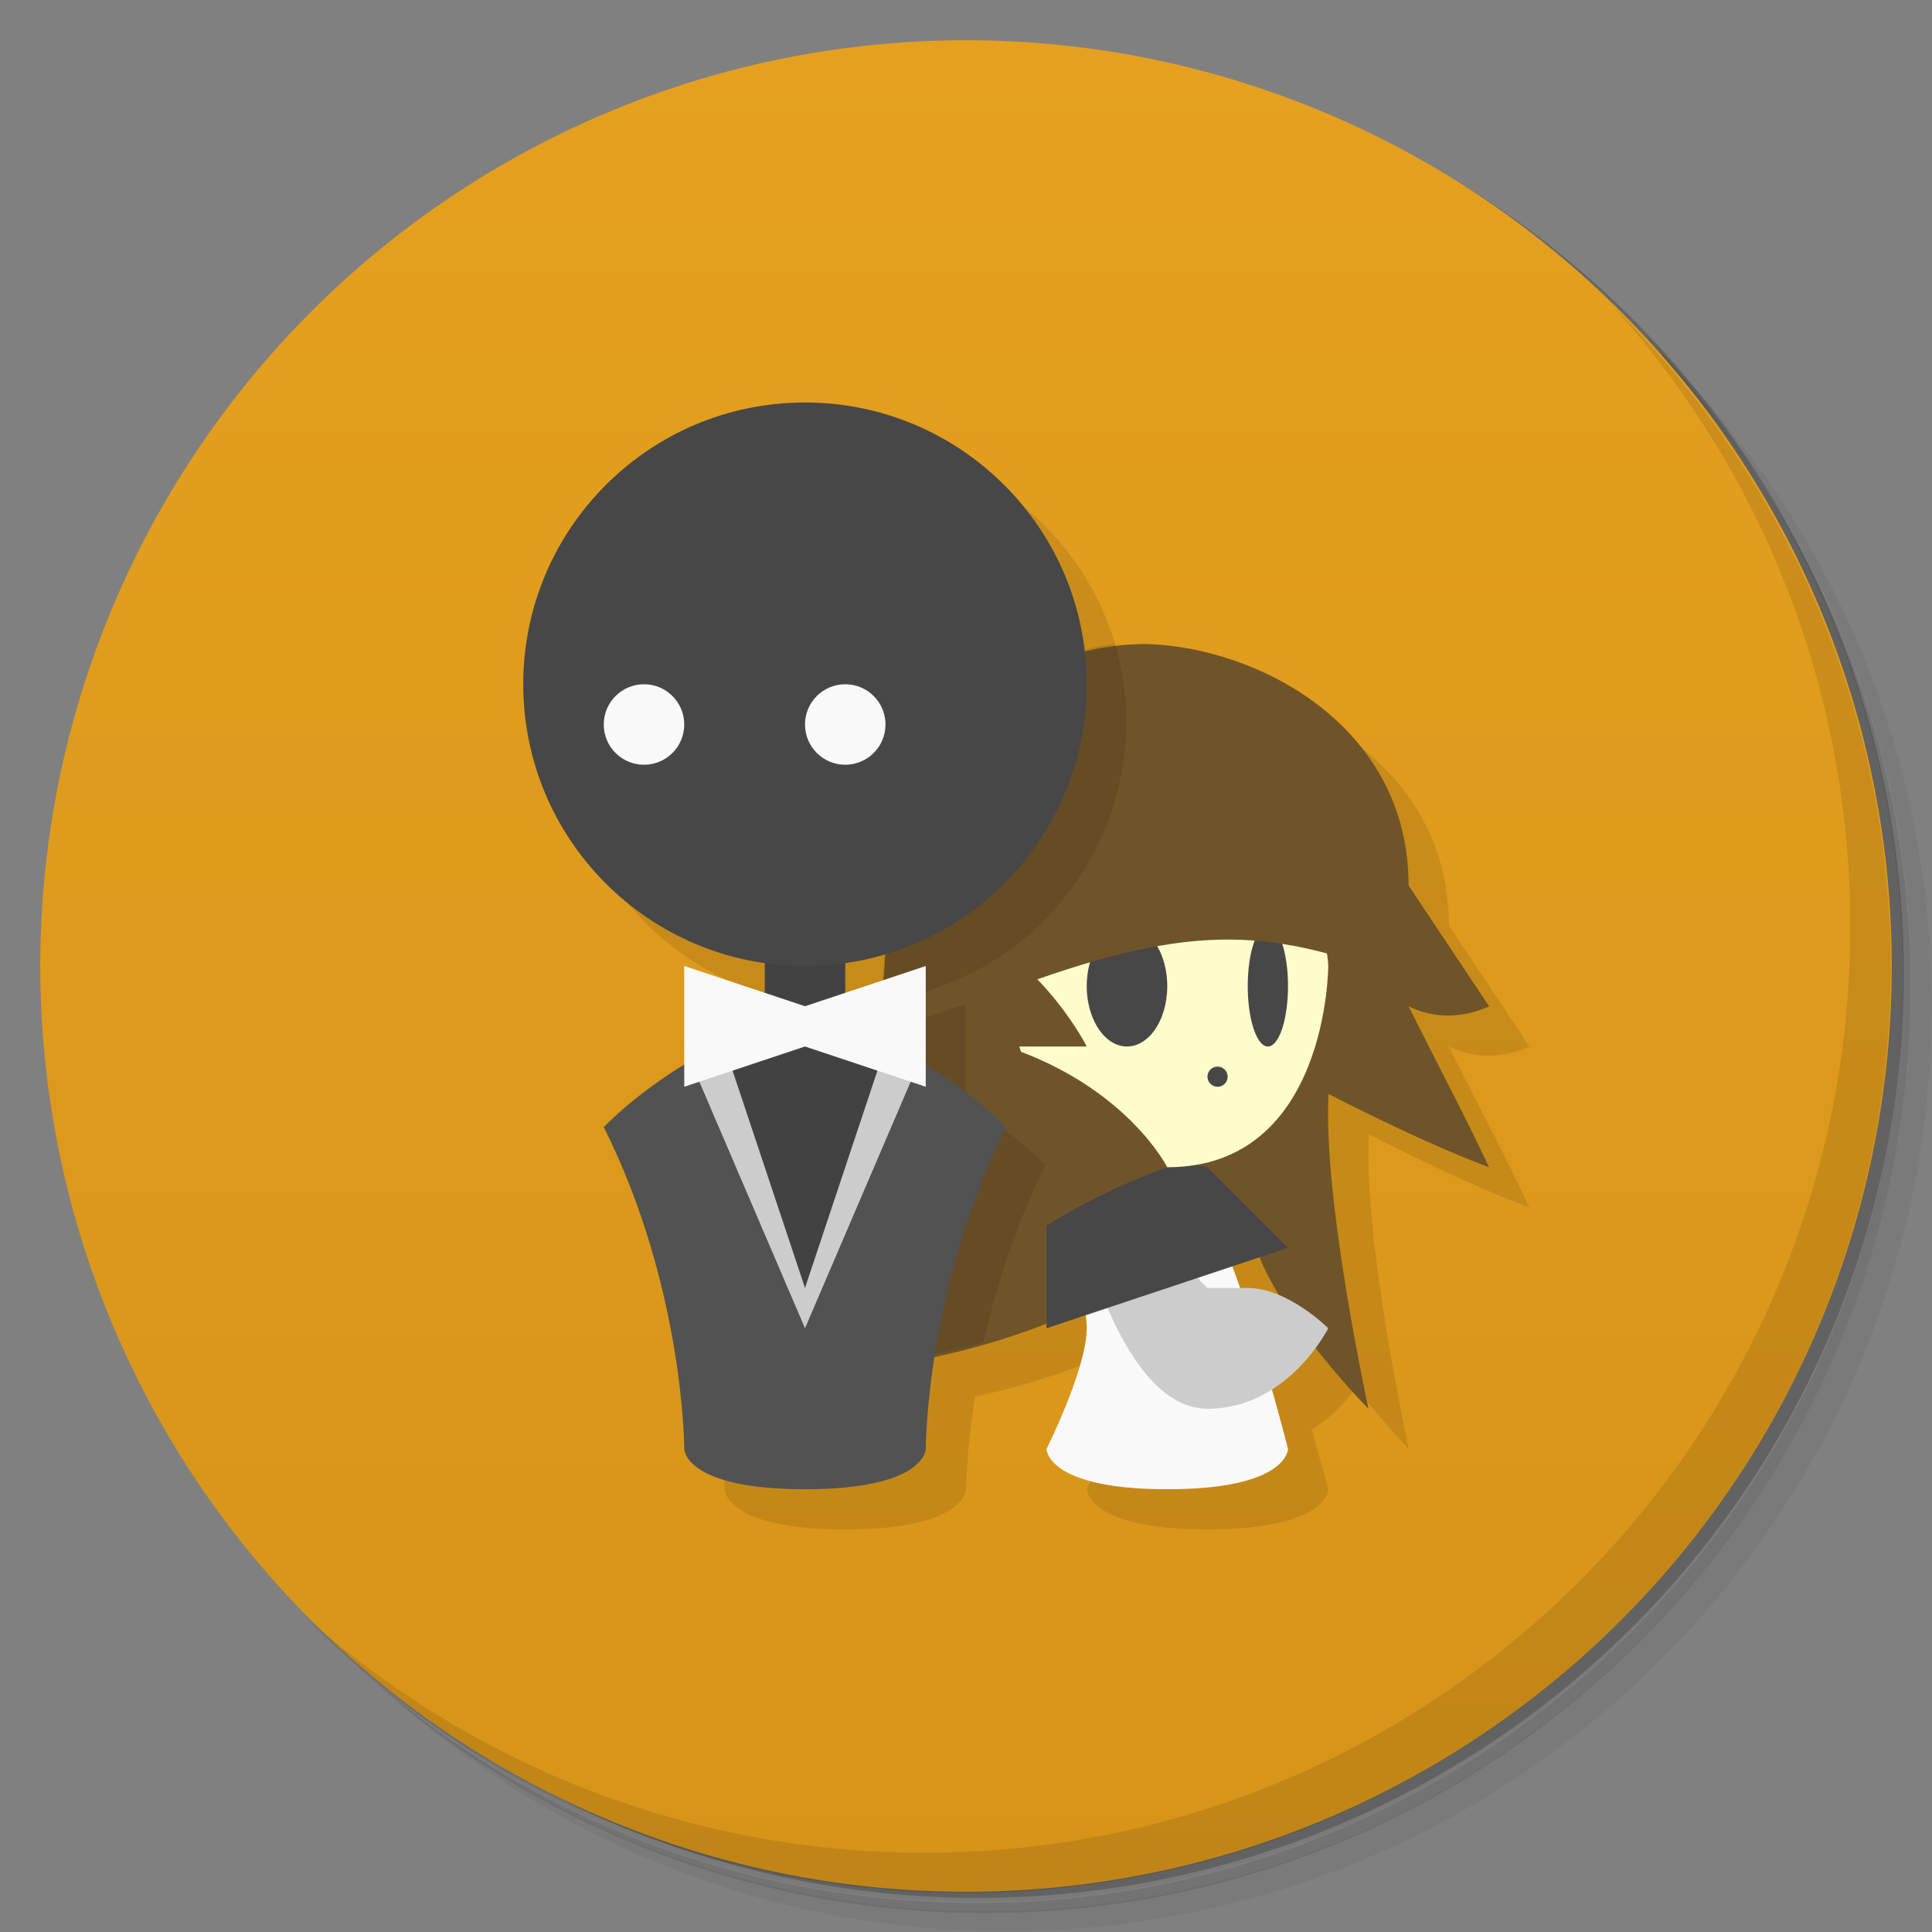 <svg version="1.1" viewBox="0 0 48 48" xmlns="http://www.w3.org/2000/svg">
 <rect x="0" y="0" width="48" height="48" fill="#808080" stroke="none"/>
 <defs>
  <linearGradient id="bg" x2="0" y1="1" y2="47" gradientUnits="userSpaceOnUse">
   <stop style="stop-color:#e5a01f" offset="0"/>
   <stop style="stop-color:#d69419" offset="1"/>
  </linearGradient>
 </defs>
 <path d="m36.3 5c5.86 4.06 9.69 10.8 9.69 18.5 0 12.4-10.1 22.5-22.5 22.5-7.67 0-14.4-3.83-18.5-9.69 1.04 1.82 2.31 3.5 3.78 4.97 4.08 3.71 9.51 5.97 15.5 5.97 12.7 0 23-10.3 23-23 0-5.95-2.26-11.4-5.97-15.5-1.47-1.48-3.15-2.74-4.97-3.78zm4.97 3.78c3.85 4.11 6.22 9.64 6.22 15.7 0 12.7-10.3 23-23 23-6.08 0-11.6-2.36-15.7-6.22 4.16 4.14 9.88 6.72 16.2 6.72 12.7 0 23-10.3 23-23 0-6.34-2.58-12.1-6.72-16.2z" style="opacity:.05"/>
 <path d="m41.3 8.78c3.71 4.08 5.97 9.51 5.97 15.5 0 12.7-10.3 23-23 23-5.95 0-11.4-2.26-15.5-5.97 4.11 3.85 9.64 6.22 15.7 6.22 12.7 0 23-10.3 23-23 0-6.08-2.36-11.6-6.22-15.7z" style="opacity:.1"/>
 <path d="m31.2 2.38c8.62 3.15 14.8 11.4 14.8 21.1 0 12.4-10.1 22.5-22.5 22.5-9.71 0-18-6.14-21.1-14.8a23 23 0 0 0 44.9-7 23 23 0 0 0-16-21.9z" style="opacity:.2"/>
 <circle cx="24" cy="24" r="23" style="fill:url(#bg)"/>
 <path d="m21 11c-3.87 0-7 3.13-7 7 0.004 3.48 2.56 6.42 6 6.92v0.746l-2-0.666v2.46c-0.685 0.425-1.39 0.931-2 1.54 2 4 2 8 2 8s0 1 3 1 3-1 3-1 0.008-0.92 0.223-2.3c0.784-0.167 1.73-0.425 2.78-0.83v0.129l0.967-0.322c0.017 0.113 0.033 0.225 0.033 0.322 0 1-1 3-1 3s0 1 3 1 3-1 3-1-0.23-0.829-0.412-1.48c0.502-0.318 0.87-0.718 1.1-1.04 0.675 0.862 1.31 1.52 1.31 1.52s-1.13-5.16-0.994-7.82c1.07 0.546 2.67 1.33 3.99 1.82-0.689-1.46-1-2-2-4 1.03 0.518 2 0 2 0l-2-3c0-4-3.78-5.92-6.5-6-0.534 0-1.05 0.066-1.55 0.188-0.412-3.53-3.4-6.19-6.95-6.19zm11.3 21.2c0.133 0.32 0.292 0.639 0.482 0.957-0.252-0.108-0.519-0.188-0.791-0.188h-0.195c-0.064-0.184-0.125-0.358-0.191-0.537z" style="opacity:.1"/>
 <path d="m40 7.53c3.71 4.08 5.97 9.51 5.97 15.5 0 12.7-10.3 23-23 23-5.95 0-11.4-2.26-15.5-5.97 4.18 4.29 10 6.97 16.5 6.97 12.7 0 23-10.3 23-23 0-6.46-2.68-12.3-6.97-16.5z" style="opacity:.1"/>
 <path d="m28.5 16c-3.59 0-6.5 2.91-6.5 6.5 0.161 3.55-1.39 7.62-1 11.5 0 0 5 0 10-4 0 2 3 5 3 5s-1.13-5.16-0.994-7.82c1.07 0.546 2.67 1.33 3.99 1.82-0.689-1.46-1-2-2-4 1.03 0.518 2 0 2 0l-2-3c0-4-3.78-5.92-6.5-6z" style="fill:#705429"/>
 <path d="m30 30c1 2 2 6 2 6s0 1-3 1-3-1-3-1 1-2 1-3-1-3-1-3z" style="fill:#f9f9f9"/>
 <path d="m29 31 1 1h1c1 0 2 1 2 1s-1 2-3 2-3-4-3-4z" style="fill:#ccc"/>
 <path d="m30 29 2 2-6 2v-5z" style="fill:#474747"/>
 <path d="m25 24s0-3 4-3 4 3 4 3 0 5-4 5-4-5-4-5z" style="fill:#fffccb"/>
 <path transform="scale(-1,1)" d="m-28 23a1 1.5 0 0 1 1 1.5 1 1.5 0 0 1-1 1.5 1 1.5 0 0 1-1-1.5 1 1.5 0 0 1 1-1.5zm-3.5 0a0.5 1.5 0 0 1 0.5 1.5 0.5 1.5 0 0 1-0.5 1.5 0.5 1.5 0 0 1-0.5-1.5 0.5 1.5 0 0 1 0.5-1.5zm1.25 3.5a0.25 0.25 0 0 1 0.25 0.25 0.25 0.25 0 0 1-0.25 0.25 0.25 0.25 0 0 1-0.25-0.25 0.25 0.25 0 0 1 0.25-0.25z" style="fill:#474747"/>
 <path d="m24 25c5-2 7-2 10-1-0.567-1-3-4-3-4h-6s0 2.56-1 5z" style="fill:#705429"/>
 <path d="m24 23c2 1 3 3 3 3h-2c3 1 4 3 4 3s-3 1-5 3c0-1-1-6-1-6s0-2 1-3z" style="fill:#705429"/>
 <rect x="19" y="20" width="2" height="6" style="fill:#424242"/>
 <path d="m27.7 16c-3.22 0.385-5.72 3.13-5.72 6.45 0.036 0.784-0.015 1.59-0.107 2.42a7 7 0 0 0 6.11-6.92 7 7 0 0 0-0.279-1.95zm-3.72 8.95-2.21 0.736c-0.373 2.68-1.07 5.52-0.791 8.26 0 0 1.41-0.005 3.46-0.598 0.291-1.31 0.763-2.86 1.54-4.4-0.611-0.611-1.32-1.13-2-1.55v-2.45z" style="opacity:.1"/>
 <circle cx="20" cy="17" r="7" style="fill:#474747"/>
 <circle cx="16" cy="18" r="1" style="fill:#f9f9f9"/>
 <circle cx="21" cy="18" r="1" style="fill:#f9f9f9"/>
 <path d="m20 25s3 1 5 3c-2 4-2 8-2 8s0 1-3 1-3-1-3-1 0-4-2-8c2-2 5-3 5-3z" style="fill:#525252"/>
 <path d="m18 26 2 6 2-6z" style="fill:#424242"/>
 <path d="m18 26 2 6 2-6h1l-3 7-3-7z" style="fill:#ccc"/>
 <path d="m20 25 3-1v3l-3-1-3 1v-3z" style="fill:#f9f9f9"/>
</svg>
